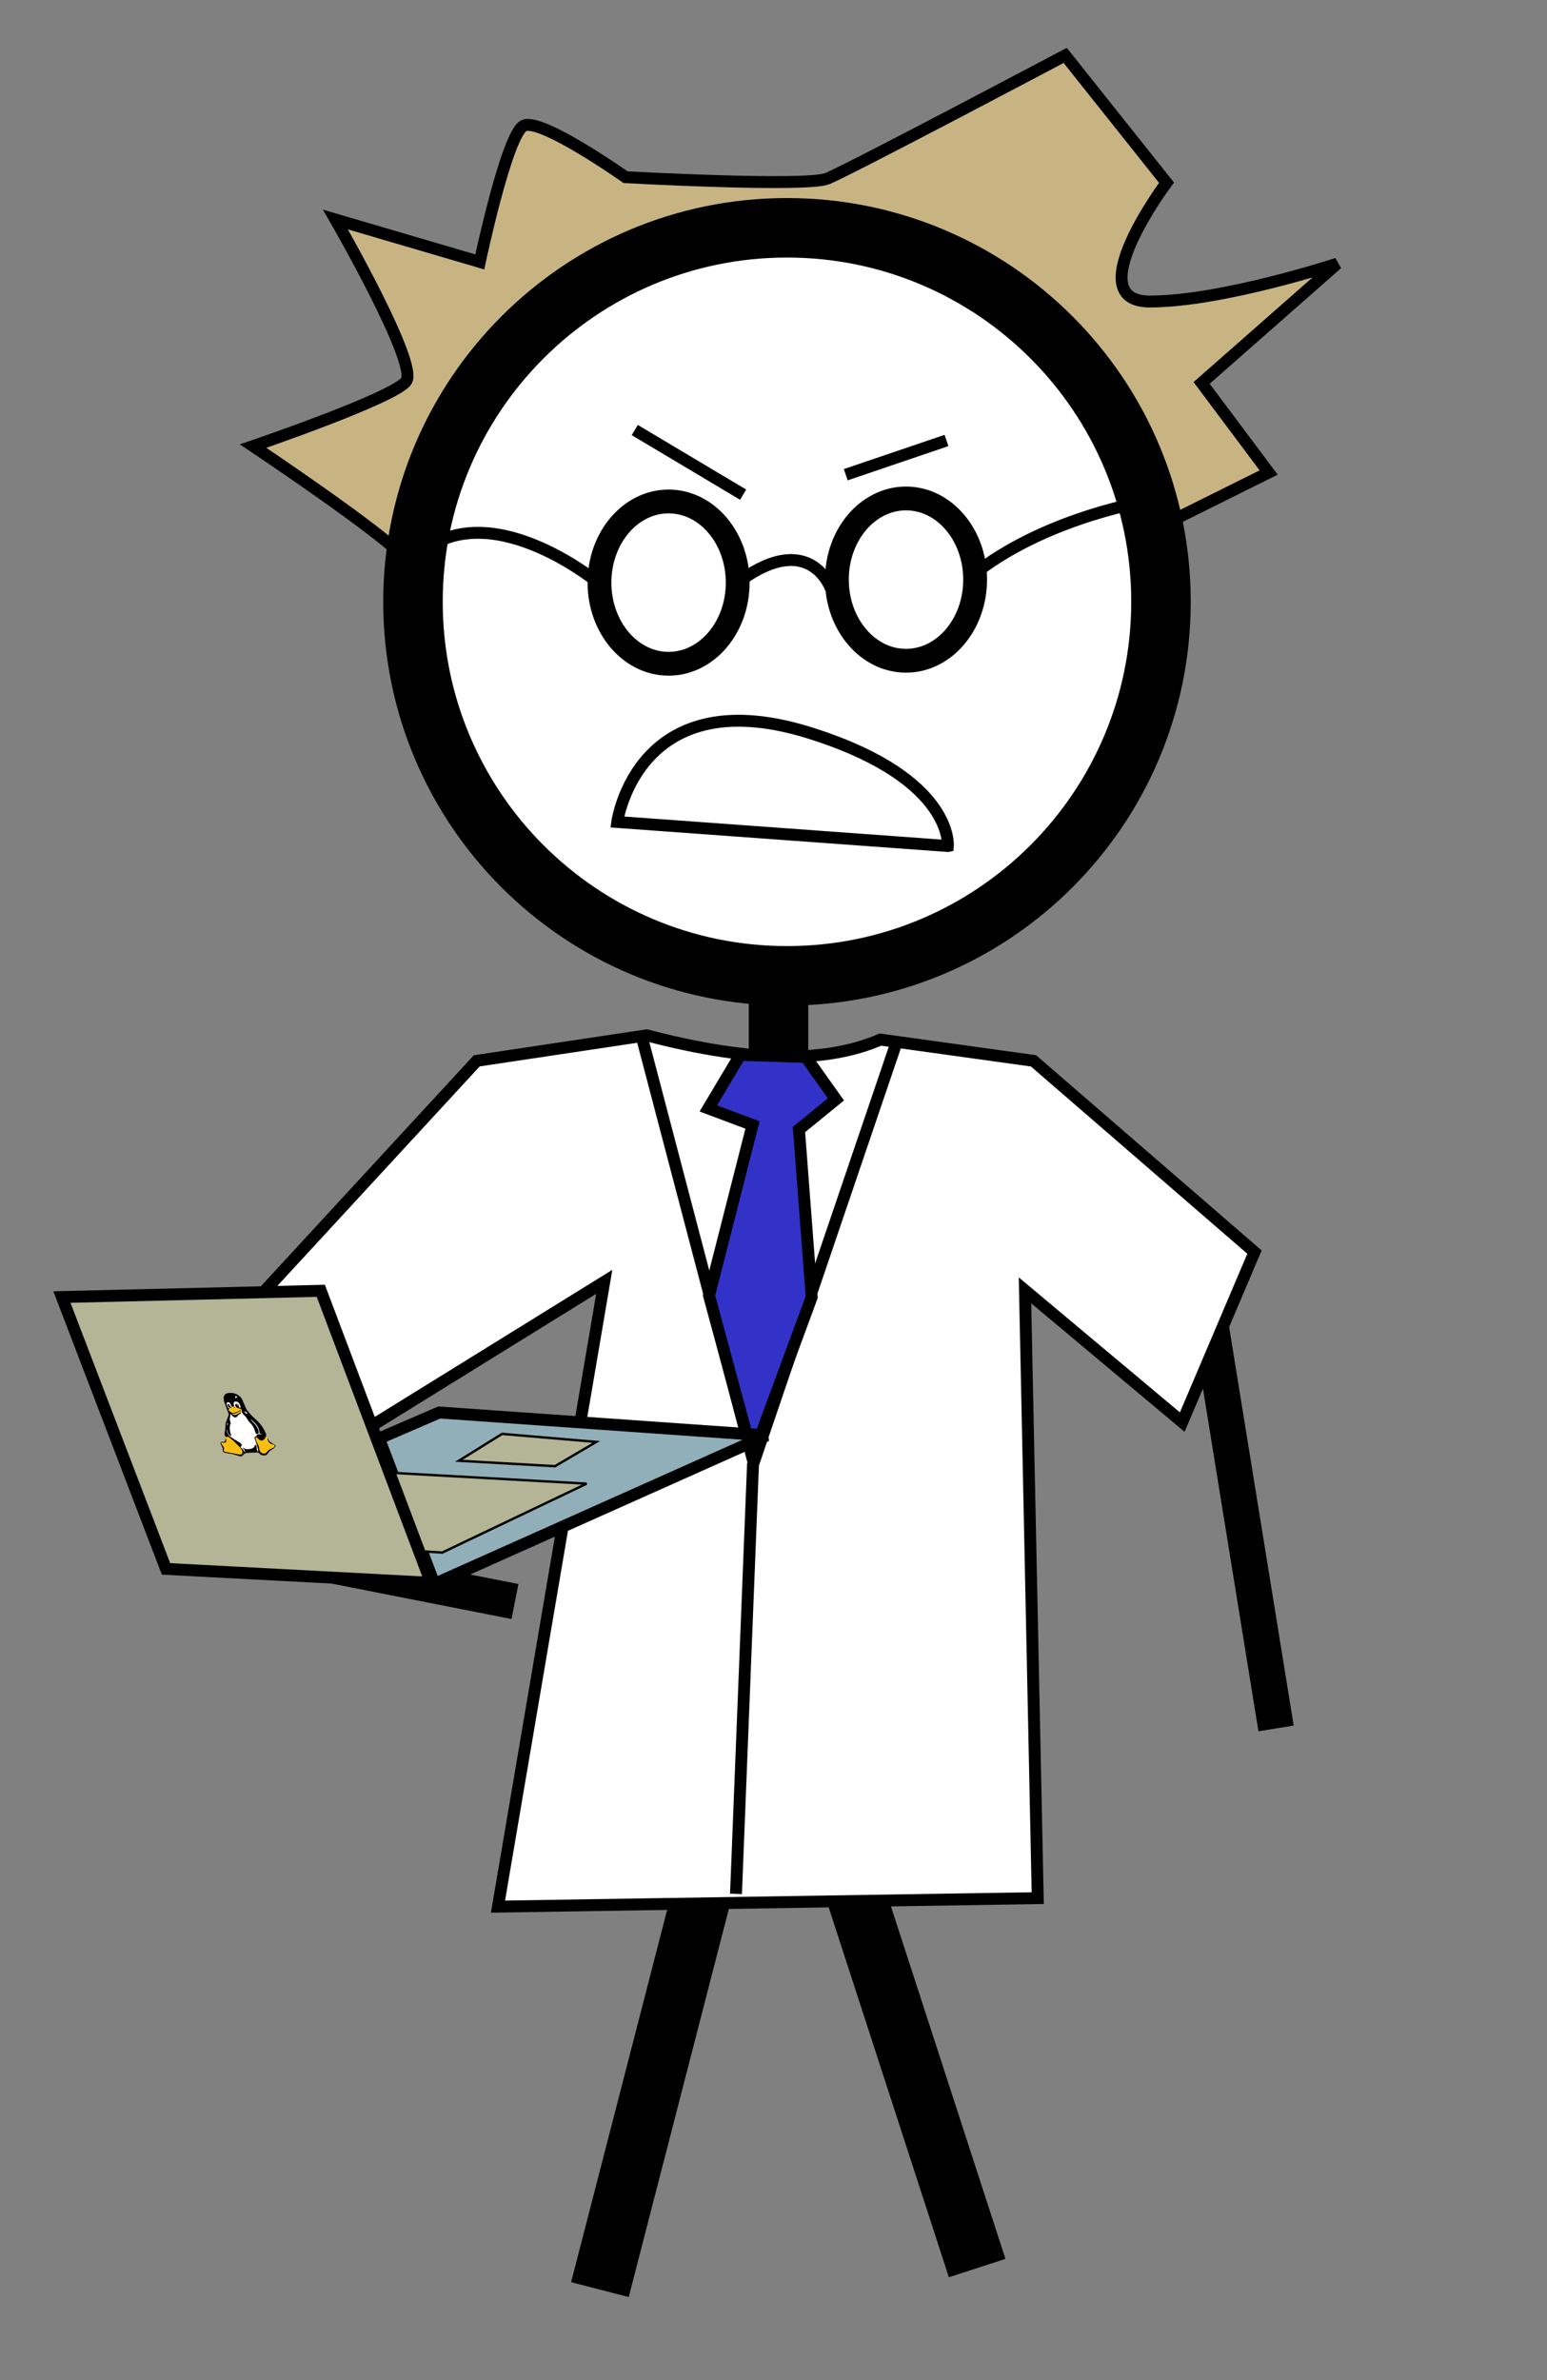 <?xml version="1.0" encoding="UTF-8" standalone="no"?>
<!-- Created with Inkscape (http://www.inkscape.org/) -->

<svg
   xmlns:dc="http://purl.org/dc/elements/1.1/"
   xmlns:cc="http://creativecommons.org/ns#"
   xmlns:rdf="http://www.w3.org/1999/02/22-rdf-syntax-ns#"
   xmlns:svg="http://www.w3.org/2000/svg"
   xmlns="http://www.w3.org/2000/svg"
   xmlns:xlink="http://www.w3.org/1999/xlink"
   xmlns:sodipodi="http://sodipodi.sourceforge.net/DTD/sodipodi-0.dtd"
   xmlns:inkscape="http://www.inkscape.org/namespaces/inkscape"
   width="130"
   height="200"
   id="svg4020"
   version="1.1"
   inkscape:version="0.48.4 r9939"
   sodipodi:docname="prof_no.svg">
  <rect width="100%" height="100%" fill="#808080" stroke="none"/>
  <defs
     id="defs4022">
    <radialGradient
       id="ag"
       gradientUnits="userSpaceOnUse"
       cy="-551.04"
       cx="274.822"
       gradientTransform="matrix(0.567,0,0,-0.283,81.263,201.645)"
       r="165.384">
      <stop
         stop-opacity=".502"
         offset="0"
         id="stop3879" />
      <stop
         stop-opacity="0"
         offset="1"
         id="stop3881" />
    </radialGradient>
    <radialGradient
       id="ak"
       gradientUnits="userSpaceOnUse"
       cy="-551.042"
       cx="268.794"
       gradientTransform="matrix(0.582,0,0,-0.283,-146.555,771.902)"
       r="165.383">
      <stop
         stop-opacity=".502"
         offset="0"
         id="stop3886" />
      <stop
         stop-opacity="0"
         offset="1"
         id="stop3888" />
    </radialGradient>
    <linearGradient
       id="al"
       x1="129.342"
       gradientUnits="userSpaceOnUse"
       x2="195.598"
       gradientTransform="matrix(1,0,0,-1,8.4,368.3)"
       y1="259.305"
       y2="259.305">
      <stop
         stop-color="#FAC700"
         offset="0"
         id="stop5357" />
      <stop
         stop-color="#F7C400"
         offset=".415"
         id="stop5359" />
      <stop
         stop-color="#F7C400"
         offset="1"
         id="stop5361" />
    </linearGradient>
    <linearGradient
       id="am"
       x1="129.293"
       gradientUnits="userSpaceOnUse"
       x2="195.554"
       gradientTransform="matrix(1,0,0,-1,8.4,368.3)"
       y1="259.311"
       y2="259.311">
      <stop
         stop-color="#F6C200"
         offset="0"
         id="stop5366" />
      <stop
         stop-color="#EFBC00"
         offset=".415"
         id="stop5368" />
      <stop
         stop-color="#EFBC00"
         offset="1"
         id="stop5370" />
    </linearGradient>
    <linearGradient
       id="an"
       x1="129.245"
       gradientUnits="userSpaceOnUse"
       x2="195.51"
       gradientTransform="matrix(1,0,0,-1,8.4,368.3)"
       y1="259.317"
       y2="259.317">
      <stop
         stop-color="#F1BD00"
         offset="0"
         id="stop5375" />
      <stop
         stop-color="#E8B500"
         offset=".415"
         id="stop5377" />
      <stop
         stop-color="#E8B500"
         offset="1"
         id="stop5379" />
    </linearGradient>
    <linearGradient
       id="ao"
       x1="129.196"
       gradientUnits="userSpaceOnUse"
       x2="195.465"
       gradientTransform="matrix(1,0,0,-1,8.4,368.3)"
       y1="259.322"
       y2="259.322">
      <stop
         stop-color="#EDB800"
         offset="0"
         id="stop5384" />
      <stop
         stop-color="#E0AD00"
         offset=".415"
         id="stop5386" />
      <stop
         stop-color="#E0AD00"
         offset="1"
         id="stop5388" />
    </linearGradient>
    <linearGradient
       id="ap"
       x1="129.148"
       gradientUnits="userSpaceOnUse"
       x2="195.422"
       gradientTransform="matrix(1,0,0,-1,8.4,368.3)"
       y1="259.327"
       y2="259.327">
      <stop
         stop-color="#E9B300"
         offset="0"
         id="stop5393" />
      <stop
         stop-color="#D8A500"
         offset=".415"
         id="stop5395" />
      <stop
         stop-color="#D8A500"
         offset="1"
         id="stop5397" />
    </linearGradient>
    <linearGradient
       id="aq"
       x1="129.099"
       gradientUnits="userSpaceOnUse"
       x2="195.379"
       gradientTransform="matrix(1,0,0,-1,8.4,368.3)"
       y1="259.332"
       y2="259.332">
      <stop
         stop-color="#E4AE00"
         offset="0"
         id="stop5402" />
      <stop
         stop-color="#D19E00"
         offset=".415"
         id="stop5404" />
      <stop
         stop-color="#D19E00"
         offset="1"
         id="stop5406" />
    </linearGradient>
    <linearGradient
       id="ar"
       x1="129.051"
       gradientUnits="userSpaceOnUse"
       x2="195.338"
       gradientTransform="matrix(1,0,0,-1,8.4,368.3)"
       y1="259.336"
       y2="259.336">
      <stop
         stop-color="#E0A900"
         offset="0"
         id="stop5411" />
      <stop
         stop-color="#C99600"
         offset=".415"
         id="stop5413" />
      <stop
         stop-color="#C99600"
         offset="1"
         id="stop5415" />
    </linearGradient>
    <linearGradient
       id="w"
       x1="129.003"
       gradientUnits="userSpaceOnUse"
       x2="195.296"
       gradientTransform="matrix(1,0,0,-1,8.4,368.3)"
       y1="259.34"
       y2="259.34">
      <stop
         stop-color="#DCA400"
         offset="0"
         id="stop5420" />
      <stop
         stop-color="#C18E00"
         offset=".415"
         id="stop5422" />
      <stop
         stop-color="#C18E00"
         offset="1"
         id="stop5424" />
    </linearGradient>
    <linearGradient
       id="x"
       x1="128.954"
       gradientUnits="userSpaceOnUse"
       x2="195.255"
       gradientTransform="matrix(1,0,0,-1,8.4,368.3)"
       y1="259.343"
       y2="259.343">
      <stop
         stop-color="#D79F00"
         offset="0"
         id="stop5429" />
      <stop
         stop-color="#BA8700"
         offset=".415"
         id="stop5431" />
      <stop
         stop-color="#BA8700"
         offset="1"
         id="stop5433" />
    </linearGradient>
    <linearGradient
       id="y"
       x1="128.906"
       gradientUnits="userSpaceOnUse"
       x2="195.216"
       gradientTransform="matrix(1,0,0,-1,8.4,368.3)"
       y1="259.348"
       y2="259.348">
      <stop
         stop-color="#D39B00"
         offset="0"
         id="stop5438" />
      <stop
         stop-color="#B27F00"
         offset=".415"
         id="stop5440" />
      <stop
         stop-color="#B27F00"
         offset="1"
         id="stop5442" />
    </linearGradient>
    <linearGradient
       id="z"
       x1="128.857"
       gradientUnits="userSpaceOnUse"
       x2="195.176"
       gradientTransform="matrix(1,0,0,-1,8.4,368.3)"
       y1="259.35"
       y2="259.35">
      <stop
         stop-color="#CF9600"
         offset="0"
         id="stop5447" />
      <stop
         stop-color="#a70"
         offset=".415"
         id="stop5449" />
      <stop
         stop-color="#a70"
         offset="1"
         id="stop5451" />
    </linearGradient>
    <linearGradient
       id="aa"
       x1="128.809"
       gradientUnits="userSpaceOnUse"
       x2="195.137"
       gradientTransform="matrix(1,0,0,-1,8.4,368.3)"
       y1="259.354"
       y2="259.354">
      <stop
         stop-color="#CA9100"
         offset="0"
         id="stop5456" />
      <stop
         stop-color="#A37000"
         offset=".415"
         id="stop5458" />
      <stop
         stop-color="#A37000"
         offset="1"
         id="stop5460" />
    </linearGradient>
    <linearGradient
       id="ab"
       x1="128.76"
       gradientUnits="userSpaceOnUse"
       x2="195.099"
       gradientTransform="matrix(1,0,0,-1,8.4,368.3)"
       y1="259.356"
       y2="259.356">
      <stop
         stop-color="#C68C00"
         offset="0"
         id="stop5465" />
      <stop
         stop-color="#9B6800"
         offset=".415"
         id="stop5467" />
      <stop
         stop-color="#9B6800"
         offset="1"
         id="stop5469" />
    </linearGradient>
    <linearGradient
       id="ac"
       x1="128.712"
       gradientUnits="userSpaceOnUse"
       x2="195.062"
       gradientTransform="matrix(1,0,0,-1,8.4,368.3)"
       y1="259.358"
       y2="259.358">
      <stop
         stop-color="#C28700"
         offset="0"
         id="stop5474" />
      <stop
         stop-color="#936000"
         offset=".415"
         id="stop5476" />
      <stop
         stop-color="#936000"
         offset="1"
         id="stop5478" />
    </linearGradient>
    <linearGradient
       id="ad"
       x1="128.663"
       gradientUnits="userSpaceOnUse"
       x2="195.025"
       gradientTransform="matrix(1,0,0,-1,8.4,368.3)"
       y1="259.36"
       y2="259.36">
      <stop
         stop-color="#BD8200"
         offset="0"
         id="stop5483" />
      <stop
         stop-color="#8C5900"
         offset=".415"
         id="stop5485" />
      <stop
         stop-color="#8C5900"
         offset="1"
         id="stop5487" />
    </linearGradient>
    <linearGradient
       id="ae"
       x1="128.615"
       gradientUnits="userSpaceOnUse"
       x2="194.989"
       gradientTransform="matrix(1,0,0,-1,8.4,368.3)"
       y1="259.362"
       y2="259.362">
      <stop
         stop-color="#B97D00"
         offset="0"
         id="stop5492" />
      <stop
         stop-color="#845100"
         offset=".415"
         id="stop5494" />
      <stop
         stop-color="#845100"
         offset="1"
         id="stop5496" />
    </linearGradient>
    <linearGradient
       id="af"
       x1="128.567"
       gradientUnits="userSpaceOnUse"
       x2="194.954"
       gradientTransform="matrix(1,0,0,-1,8.4,368.3)"
       y1="259.364"
       y2="259.364">
      <stop
         stop-color="#B57800"
         offset="0"
         id="stop5501" />
      <stop
         stop-color="#7C4900"
         offset=".415"
         id="stop5503" />
      <stop
         stop-color="#7C4900"
         offset="1"
         id="stop5505" />
    </linearGradient>
    <linearGradient
       id="ah"
       x1="128.518"
       gradientUnits="userSpaceOnUse"
       x2="194.918"
       gradientTransform="matrix(1,0,0,-1,8.4,368.3)"
       y1="259.366"
       y2="259.366">
      <stop
         stop-color="#B07300"
         offset="0"
         id="stop5510" />
      <stop
         stop-color="#754200"
         offset=".415"
         id="stop5512" />
      <stop
         stop-color="#754200"
         offset="1"
         id="stop5514" />
    </linearGradient>
    <linearGradient
       id="ai"
       x1="128.47"
       gradientUnits="userSpaceOnUse"
       x2="194.886"
       gradientTransform="matrix(1,0,0,-1,8.4,368.3)"
       y1="259.367"
       y2="259.367">
      <stop
         stop-color="#AC6E00"
         offset="0"
         id="stop5519" />
      <stop
         stop-color="#6D3A00"
         offset=".415"
         id="stop5521" />
      <stop
         stop-color="#6D3A00"
         offset="1"
         id="stop5523" />
    </linearGradient>
    <linearGradient
       id="aj"
       x1="128.421"
       gradientUnits="userSpaceOnUse"
       x2="194.85"
       gradientTransform="matrix(1,0,0,-1,8.4,368.3)"
       y1="259.369"
       y2="259.369">
      <stop
         stop-color="#A86A00"
         offset="0"
         id="stop5528" />
      <stop
         stop-color="#663200"
         offset=".415"
         id="stop5530" />
      <stop
         stop-color="#663200"
         offset="1"
         id="stop5532" />
    </linearGradient>
    <radialGradient
       inkscape:collect="always"
       xlink:href="#ag"
       id="radialGradient10078"
       gradientUnits="userSpaceOnUse"
       gradientTransform="matrix(0.567,0,0,-0.283,-3.687,772.407)"
       cx="274.822"
       cy="-551.04"
       r="165.384" />
    <radialGradient
       inkscape:collect="always"
       xlink:href="#ak"
       id="radialGradient10080"
       gradientUnits="userSpaceOnUse"
       gradientTransform="matrix(0.582,0,0,-0.283,-146.555,771.902)"
       cx="268.794"
       cy="-551.042"
       r="165.383" />
    <linearGradient
       inkscape:collect="always"
       xlink:href="#al"
       id="linearGradient10082"
       gradientUnits="userSpaceOnUse"
       gradientTransform="matrix(1,0,0,-1,8.4,368.3)"
       x1="129.342"
       y1="259.305"
       x2="195.598"
       y2="259.305" />
    <linearGradient
       inkscape:collect="always"
       xlink:href="#am"
       id="linearGradient10084"
       gradientUnits="userSpaceOnUse"
       gradientTransform="matrix(1,0,0,-1,8.4,368.3)"
       x1="129.293"
       y1="259.311"
       x2="195.554"
       y2="259.311" />
    <linearGradient
       inkscape:collect="always"
       xlink:href="#an"
       id="linearGradient10086"
       gradientUnits="userSpaceOnUse"
       gradientTransform="matrix(1,0,0,-1,8.4,368.3)"
       x1="129.245"
       y1="259.317"
       x2="195.51"
       y2="259.317" />
    <linearGradient
       inkscape:collect="always"
       xlink:href="#ao"
       id="linearGradient10088"
       gradientUnits="userSpaceOnUse"
       gradientTransform="matrix(1,0,0,-1,8.4,368.3)"
       x1="129.196"
       y1="259.322"
       x2="195.465"
       y2="259.322" />
    <linearGradient
       inkscape:collect="always"
       xlink:href="#ap"
       id="linearGradient10090"
       gradientUnits="userSpaceOnUse"
       gradientTransform="matrix(1,0,0,-1,8.4,368.3)"
       x1="129.148"
       y1="259.327"
       x2="195.422"
       y2="259.327" />
    <linearGradient
       inkscape:collect="always"
       xlink:href="#aq"
       id="linearGradient10092"
       gradientUnits="userSpaceOnUse"
       gradientTransform="matrix(1,0,0,-1,8.4,368.3)"
       x1="129.099"
       y1="259.332"
       x2="195.379"
       y2="259.332" />
    <linearGradient
       inkscape:collect="always"
       xlink:href="#ar"
       id="linearGradient10094"
       gradientUnits="userSpaceOnUse"
       gradientTransform="matrix(1,0,0,-1,8.4,368.3)"
       x1="129.051"
       y1="259.336"
       x2="195.338"
       y2="259.336" />
    <linearGradient
       inkscape:collect="always"
       xlink:href="#w"
       id="linearGradient10096"
       gradientUnits="userSpaceOnUse"
       gradientTransform="matrix(1,0,0,-1,8.4,368.3)"
       x1="129.003"
       y1="259.34"
       x2="195.296"
       y2="259.34" />
    <linearGradient
       inkscape:collect="always"
       xlink:href="#x"
       id="linearGradient10098"
       gradientUnits="userSpaceOnUse"
       gradientTransform="matrix(1,0,0,-1,8.4,368.3)"
       x1="128.954"
       y1="259.343"
       x2="195.255"
       y2="259.343" />
    <linearGradient
       inkscape:collect="always"
       xlink:href="#y"
       id="linearGradient10100"
       gradientUnits="userSpaceOnUse"
       gradientTransform="matrix(1,0,0,-1,8.4,368.3)"
       x1="128.906"
       y1="259.348"
       x2="195.216"
       y2="259.348" />
    <linearGradient
       inkscape:collect="always"
       xlink:href="#z"
       id="linearGradient10102"
       gradientUnits="userSpaceOnUse"
       gradientTransform="matrix(1,0,0,-1,8.4,368.3)"
       x1="128.857"
       y1="259.35"
       x2="195.176"
       y2="259.35" />
    <linearGradient
       inkscape:collect="always"
       xlink:href="#aa"
       id="linearGradient10104"
       gradientUnits="userSpaceOnUse"
       gradientTransform="matrix(1,0,0,-1,8.4,368.3)"
       x1="128.809"
       y1="259.354"
       x2="195.137"
       y2="259.354" />
    <linearGradient
       inkscape:collect="always"
       xlink:href="#ab"
       id="linearGradient10106"
       gradientUnits="userSpaceOnUse"
       gradientTransform="matrix(1,0,0,-1,8.4,368.3)"
       x1="128.76"
       y1="259.356"
       x2="195.099"
       y2="259.356" />
    <linearGradient
       inkscape:collect="always"
       xlink:href="#ac"
       id="linearGradient10108"
       gradientUnits="userSpaceOnUse"
       gradientTransform="matrix(1,0,0,-1,8.4,368.3)"
       x1="128.712"
       y1="259.358"
       x2="195.062"
       y2="259.358" />
    <linearGradient
       inkscape:collect="always"
       xlink:href="#ad"
       id="linearGradient10110"
       gradientUnits="userSpaceOnUse"
       gradientTransform="matrix(1,0,0,-1,8.4,368.3)"
       x1="128.663"
       y1="259.36"
       x2="195.025"
       y2="259.36" />
    <linearGradient
       inkscape:collect="always"
       xlink:href="#ae"
       id="linearGradient10112"
       gradientUnits="userSpaceOnUse"
       gradientTransform="matrix(1,0,0,-1,8.4,368.3)"
       x1="128.615"
       y1="259.362"
       x2="194.989"
       y2="259.362" />
    <linearGradient
       inkscape:collect="always"
       xlink:href="#af"
       id="linearGradient10114"
       gradientUnits="userSpaceOnUse"
       gradientTransform="matrix(1,0,0,-1,8.4,368.3)"
       x1="128.567"
       y1="259.364"
       x2="194.954"
       y2="259.364" />
    <linearGradient
       inkscape:collect="always"
       xlink:href="#ah"
       id="linearGradient10116"
       gradientUnits="userSpaceOnUse"
       gradientTransform="matrix(1,0,0,-1,8.4,368.3)"
       x1="128.518"
       y1="259.366"
       x2="194.918"
       y2="259.366" />
    <linearGradient
       inkscape:collect="always"
       xlink:href="#ai"
       id="linearGradient10118"
       gradientUnits="userSpaceOnUse"
       gradientTransform="matrix(1,0,0,-1,8.4,368.3)"
       x1="128.47"
       y1="259.367"
       x2="194.886"
       y2="259.367" />
    <linearGradient
       inkscape:collect="always"
       xlink:href="#aj"
       id="linearGradient10120"
       gradientUnits="userSpaceOnUse"
       gradientTransform="matrix(1,0,0,-1,8.4,368.3)"
       x1="128.421"
       y1="259.369"
       x2="194.85"
       y2="259.369" />
  </defs>
  <sodipodi:namedview
     id="base"
     pagecolor="#ffffff"
     bordercolor="#666666"
     borderopacity="1.0"
     inkscape:pageopacity="0.0"
     inkscape:pageshadow="2"
     inkscape:zoom="6.2613126"
     inkscape:cx="54.061423"
     inkscape:cy="80.961369"
     inkscape:document-units="px"
     inkscape:current-layer="layer1"
     showgrid="false"
     inkscape:window-width="1360"
     inkscape:window-height="719"
     inkscape:window-x="0"
     inkscape:window-y="25"
     inkscape:window-maximized="1" />
  <g
     inkscape:label="Layer 1"
     inkscape:groupmode="layer"
     id="layer1"
     transform="translate(0,-852.362)">
    <path
       style="fill:#c8b482;fill-opacity:1;stroke:#000000;stroke-width:1px;stroke-linecap:butt;stroke-linejoin:miter;stroke-opacity:1"
       d="m 34.174,899.413 c -1.786,-2.143 -12.904,-9.565 -12.904,-9.565 0,0 11.789,-4.017 12.861,-5.446 1.071,-1.429 -5.942,-13.593 -5.942,-13.593 l 12.129,3.561 c 0,0 2.265,-10.729 3.693,-11.443 1.429,-0.714 8.557,4.325 8.557,4.325 0,0 15.16,0.836 16.945,0.122 1.786,-0.714 20,-10.357 20,-10.357 l 8.514,10.696 c 0,0 -7.468,9.986 -1.396,9.986 6.071,0 15.739,-3.182 15.739,-3.182 l -11.393,10.022 5.632,7.529 -9.953,4.95 -5,-13.571 -15.357,-10.357 -16.429,-2.143 -13.929,7.5 -6.071,6.429 z"
       id="path3895"
       inkscape:connector-curvature="0"
       sodipodi:nodetypes="ccsccscsccscccccccccc" />
    <path
       transform="translate(-18.152,43.428)"
       sodipodi:type="arc"
       style="fill:#ffffff;fill-opacity:1;stroke:#000000;stroke-width:5;stroke-linecap:round;stroke-miterlimit:4;stroke-opacity:1;stroke-dasharray:none;stroke-dashoffset:0"
       id="path2987-9-9"
       sodipodi:cx="84.285713"
       sodipodi:cy="859.50507"
       sodipodi:rx="31.428572"
       sodipodi:ry="31.428572"
       d="m 115.714,859.505 c 0,17.358 -14.071,31.429 -31.429,31.429 -17.358,0 -31.429,-14.071 -31.429,-31.429 0,-17.358 14.071,-31.429 31.429,-31.429 17.358,0 31.429,14.071 31.429,31.429 z" />
    <path
       style="fill:none;stroke:#000000;stroke-width:5;stroke-linecap:butt;stroke-linejoin:miter;stroke-miterlimit:4;stroke-opacity:1;stroke-dasharray:none"
       d="m 65.42,933.647 0,56.429"
       id="path3759-3-2"
       inkscape:connector-curvature="0" />
    <path
       style="fill:none;stroke:#000000;stroke-width:5;stroke-linecap:butt;stroke-linejoin:miter;stroke-miterlimit:4;stroke-opacity:1;stroke-dasharray:none"
       d="m 50.413,1044.759 14.292,-55.397 17.409,53.586"
       id="path3761-2-0"
       inkscape:connector-curvature="0"
       sodipodi:nodetypes="ccc" />
    <path
       style="fill:none;stroke:#000000;stroke-width:3;stroke-linecap:butt;stroke-linejoin:miter;stroke-miterlimit:4;stroke-opacity:1;stroke-dasharray:none"
       d="m 101.597,962.802 5.635,34.8"
       id="path3899"
       inkscape:connector-curvature="0"
       sodipodi:nodetypes="cc" />
    <path
       style="fill:#ffffff;fill-opacity:1;stroke:#000000;stroke-width:1px;stroke-linecap:butt;stroke-linejoin:miter;stroke-opacity:1"
       d="m 41.848,1012.576 45.357,-0.714 -1.071,-51.071 13.214,11.071 6.071,-14.286 -18.571,-16.071 -12.857,-1.786 c -4.409,1.901 -10.584,2.019 -19.643,-0.357 l -14.286,2.143 -21.071,22.857 9.286,9.643 22.5,-13.929 z"
       id="path3838"
       inkscape:connector-curvature="0"
       sodipodi:nodetypes="ccccccccccccc" />
    <path
       style="fill:none;stroke:#000000;stroke-width:1px;stroke-linecap:butt;stroke-linejoin:miter;stroke-opacity:1"
       d="m 61.848,1011.504 1.429,-36.071 12.143,-35.714"
       id="path3840"
       inkscape:connector-curvature="0" />
    <path
       style="fill:none;stroke:#000000;stroke-width:1px;stroke-linecap:butt;stroke-linejoin:miter;stroke-opacity:1"
       d="m 53.991,939.719 9.286,35.357"
       id="path3842"
       inkscape:connector-curvature="0" />
    <path
       style="fill:#3232c8;fill-opacity:1;stroke:#000000;stroke-width:1px;stroke-linecap:butt;stroke-linejoin:miter;stroke-opacity:1"
       d="m 62.205,941.003 5.505,0.17 2.536,3.568 -3.106,2.536 1.071,14.079 -4.957,13.435 -3.672,-13.561 3.654,-14.335 -3.712,-1.392 z"
       id="path3844"
       inkscape:connector-curvature="0"
       sodipodi:nodetypes="cccccccccc" />
    <path
       sodipodi:type="arc"
       style="fill:none;stroke:#000000;stroke-width:2;stroke-linecap:round;stroke-miterlimit:4;stroke-opacity:1;stroke-dasharray:none;stroke-dashoffset:0"
       id="path3846"
       sodipodi:cx="517.95569"
       sodipodi:cy="806.13751"
       sodipodi:rx="5.8083773"
       sodipodi:ry="6.8185296"
       d="m 523.764,806.138 c 0,3.766 -2.6,6.819 -5.808,6.819 -3.208,0 -5.808,-3.053 -5.808,-6.819 0,-3.766 2.6,-6.819 5.808,-6.819 3.208,0 5.808,3.053 5.808,6.819 z"
       transform="translate(-461.772,95.181)" />
    <path
       transform="translate(-441.821,94.928)"
       sodipodi:type="arc"
       style="fill:none;stroke:#000000;stroke-width:2;stroke-linecap:round;stroke-miterlimit:4;stroke-opacity:1;stroke-dasharray:none;stroke-dashoffset:0"
       id="path3846-5"
       sodipodi:cx="517.95569"
       sodipodi:cy="806.13751"
       sodipodi:rx="5.8083773"
       sodipodi:ry="6.8185296"
       d="m 523.764,806.138 c 0,3.766 -2.6,6.819 -5.808,6.819 -3.208,0 -5.808,-3.053 -5.808,-6.819 0,-3.766 2.6,-6.819 5.808,-6.819 3.208,0 5.808,3.053 5.808,6.819 z" />
    <path
       style="fill:none;stroke:#000000;stroke-width:1px;stroke-linecap:butt;stroke-linejoin:miter;stroke-opacity:1"
       d="m 69.821,901.823 c 0,0 -1.768,-5.051 -7.829,-0.505"
       id="path3868"
       inkscape:connector-curvature="0"
       sodipodi:nodetypes="cc" />
    <path
       style="fill:none;stroke:#000000;stroke-width:1px;stroke-linecap:butt;stroke-linejoin:miter;stroke-opacity:1"
       d="m 96.59,894.438 c 0,0 -8.207,1.263 -14.268,5.808"
       id="path3868-8"
       inkscape:connector-curvature="0"
       sodipodi:nodetypes="cc" />
    <path
       style="fill:none;stroke:#000000;stroke-width:1px;stroke-linecap:butt;stroke-linejoin:miter;stroke-opacity:1"
       d="m 50.502,901.509 c 0,0 -8.839,-7.45 -14.9,-2.904"
       id="path3868-3"
       inkscape:connector-curvature="0"
       sodipodi:nodetypes="cc" />
    <path
       style="fill:none;stroke:#000000;stroke-width:3;stroke-linecap:butt;stroke-linejoin:miter;stroke-miterlimit:4;stroke-opacity:1;stroke-dasharray:none"
       d="m 23.486,983.039 19.789,3.899"
       id="path3899-2"
       inkscape:connector-curvature="0"
       sodipodi:nodetypes="cc" />
    <path
       style="fill:none;stroke:#000000;stroke-width:1px;stroke-linecap:butt;stroke-linejoin:miter;stroke-opacity:1"
       d="m 79.651,923.453 -27.779,-2.02 c 0,0 1.696,-12.294 16.668,-7.324 11.617,3.788 11.112,9.344 11.112,9.344 z"
       id="path3037"
       inkscape:connector-curvature="0"
       sodipodi:nodetypes="cccc" />
    <path
       style="fill:none;stroke:#000000;stroke-width:1px;stroke-linecap:butt;stroke-linejoin:miter;stroke-opacity:1"
       d="m 53.343,36.137 9.104,5.43"
       id="path3947"
       inkscape:connector-curvature="0"
       transform="translate(0,852.362)"
       sodipodi:nodetypes="cc" />
    <path
       style="fill:none;stroke:#000000;stroke-width:1px;stroke-linecap:butt;stroke-linejoin:miter;stroke-opacity:1"
       d="m 71.071,892.252 8.465,-2.875"
       id="path3947-0"
       inkscape:connector-curvature="0"
       sodipodi:nodetypes="cc" />
    <g
       transform="translate(-0.226,0.089)"
       id="g8575">
      <path
         sodipodi:nodetypes="ccccc"
         inkscape:connector-curvature="0"
         id="path3807"
         d="M 36.729,985.375 64.657,972.896 37.135,970.965 32.079,973.148 z"
         style="fill:#91afb9;fill-opacity:1;stroke:#000000;stroke-width:1px;stroke-linecap:butt;stroke-linejoin:miter;stroke-opacity:1" />
      <path
         sodipodi:nodetypes="ccccc"
         inkscape:connector-curvature="0"
         id="path3897-5-6"
         d="m 30.985,975.913 18.536,1.032 -12.128,5.79 -16.201,-0.993 z"
         style="fill:#b4b496;fill-opacity:1;stroke:#000000;stroke-width:0.2;stroke-linecap:butt;stroke-linejoin:miter;stroke-miterlimit:4;stroke-opacity:1;stroke-dasharray:none" />
      <path
         sodipodi:nodetypes="ccccc"
         inkscape:connector-curvature="0"
         id="path3897"
         d="m 5.43,961.266 21.754,-0.526 9.264,24.54 -22.272,-1.172 z"
         style="fill:#b4b496;fill-opacity:1;stroke:#000000;stroke-width:1px;stroke-linecap:butt;stroke-linejoin:miter;stroke-opacity:1" />
      <path
         sodipodi:nodetypes="ccccc"
         inkscape:connector-curvature="0"
         id="path3897-5"
         d="m 42.42,972.763 7.911,0.675 -3.468,2.04 -8.076,-0.457 z"
         style="fill:#b4b496;fill-opacity:1;stroke:#000000;stroke-width:0.2;stroke-linecap:butt;stroke-linejoin:miter;stroke-miterlimit:4;stroke-opacity:1;stroke-dasharray:none" />
      <g
         transform="matrix(0.009,-3.2738095e-4,0.003,0.009,19.931,963.221)"
         id="g8557">
        <path
           style="fill:#ffffff"
           inkscape:connector-curvature="0"
           d="m -264.566,667.752 c -16.1,0 -18.8,0.2 -29.5,3 -13.2,3.5 -20.9,7.9 -29.9,17 -4.6,4.5 -6.9,7.4 -9.1,11.1 -5.5,9.5 -9.1,20.3 -11.3,34.9 -1.2,7.1 -1.3,9.7 -1.2,27.3 0,18.5 2.2,74.9 3.5,91.8 0.9,11.2 0.5,12.4 -8.9,25.5 -3.3,4.6 -7.9,11.3 -10.2,14.9 -6.3,9.7 -15.2,22.2 -22.5,31.8 -13.5,17.4 -16.9,23.8 -25.4,46.9 -8.2,22.6 -13.2,33.8 -25.3,57.3 -6.2,11.8 -7.8,16.8 -8.1,25.2 -0.4,7.2 0.6,17.2 1.7,19 0.9,1.2 2,1.5 4.2,0.9 -0.3,0.3 -0.5,0.5 -0.7,0.6 -3.5,2.3 -7.5,7.2 -10,13.4 -0.1,0.1 -0.1,0.3 -0.2,0.4 -0.9,1.4 -1.9,3.8 -3.1,7.5 -3.6,10.2 -6.6,14.7 -12,17.6 -4.6,2.5 -8.7,3.1 -20.7,3.1 -12.4,0 -15.1,0.6 -18.8,3.8 -6.6,5.6 -7.6,16.7 -3.1,32.1 4.1,13.9 3.9,20.3 -1.4,35.9 -2.9,8.6 -3.3,10.4 -3.3,14.1 0,2.8 0.3,4.9 0.9,6.2 1.3,2.7 5.4,6 9.4,7.7 4.5,1.7 27.1,7.3 43.3,10.5 25.1,5.1 34.1,7.8 57.4,17.1 20.7,8.2 29.5,11.2 36.5,12.3 3.3,0.5 10.1,-0.1 13.2,-1.3 3.7,-1.3 7.2,-3.7 14.9,-10.2 13.6,-11.4 21,-15 36.2,-17.4 5.7,-0.9 10.9,-1 54.4,-1 26.4,0 49.7,0.2 51.8,0.5 4.9,0.6 6.8,2.2 10.9,9.4 6.3,11.3 14,16.3 28,18.4 6.6,1 17.9,1.1 23.1,0.3 11.4,-1.9 17.1,-5.3 30,-18.2 15,-15.1 29,-24.6 48.7,-33.2 10,-4.4 14.5,-6.9 26.3,-14.9 14.5,-9.8 17.3,-12.9 17.3,-19.3 0,-6.7 -3.6,-10.9 -16.9,-19.7 -12.7,-8.4 -18.4,-13.5 -23.7,-21.3 -3.7,-5.5 -5,-9.7 -5.5,-17.9 -0.2,-3.8 -0.6,-6.4 -1.1,-8 -0.5,-5.7 -2.8,-12.2 -6.9,-14.3 -5.7,-3 -7.7,-2.1 -9.6,-0.9 6.4,-7.2 8.5,-10.6 10.6,-16.8 3.7,-11 2.9,-23.3 -3.5,-55.3 -7.4,-37.2 -20,-63.8 -46,-97.2 -16.5,-21.3 -23.2,-31.9 -39.3,-62.1 -8,-15.1 -10.3,-20.3 -12.2,-28.4 -2.8,-11.7 -4.1,-22.2 -6.2,-52.1 -2,-27.9 -3.4,-39.4 -6,-49.1 -6.9,-26.4 -27.6,-46.4 -56.5,-54.7 -12.3,-3.5 -17.6,-4.2 -34.2,-4.2 z"
           id="path6" />
        <g
           style="fill:#f8bf11"
           transform="translate(-759.566,373.352)"
           id="g8">
          <path
             inkscape:connector-curvature="0"
             d="m 552,300.4 c 0,25.1 -29.9,30.4 -44.4,39.4 -13.5,12.5 -91.2,47.8 -111.8,47.8 -33.1,-7 -73.4,-56.4 -78.6,-89.2 0,-19.1 24.3,-34.4 37.9,-46.9 13.5,-12.5 29.1,-24.3 55.7,-19.3 20.6,0 52.8,9.8 66.3,22.3 27,9 74.9,14.8 74.9,45.9 z"
             transform="matrix(0.556,0,0,0.556,249.668,292.482)"
             id="path10" />
          <path
             inkscape:connector-curvature="0"
             d="m 7.597,971.1 c 30.75,14 102.4,31.9 127.6,34.9 16.9,7 128.5,33 154.2,33 38.1,-27 44.4,-67.9 33.7,-109.3 -47.5,-76.7 -84.2,-177.2 -173,-211.8 -8.9,4.4 -16.2,16.3 -19.4,18.3 -6.4,4.1 -13.5,13 -18,24.1 -4.7,11.6 -9,25.8 -14.24,46.5 -10.26,20.6 -52.15,2 -80.84,17 -10.46,31.7 7.39,109.9 -10.02,147.3 z"
             transform="matrix(0.556,0,0,0.556,249.668,292.482)"
             id="path12" />
          <path
             inkscape:connector-curvature="0"
             d="m 834.2,853.6 c 19.2,15.7 49.3,27.4 62.9,53.5 -25.9,30.9 -48.2,41.8 -81,57.4 -45,21.4 -73.2,41.5 -93.8,55.5 -20.6,18 -68.4,29 -90.1,26 -13.7,-9 -29.1,-118.3 -24.1,-154 0,-19 -23.3,-95.1 14,-141.5 36.1,-6.9 67.1,26.1 90,48.6 18.9,-12.7 48.8,-32.2 71.4,-37.1 7.4,-1.7 7.7,-9.4 23.2,-1.3 7.4,3.9 11.7,16.1 12.5,26.5 1.3,16.8 3,52.4 15,66.4 z"
             transform="matrix(0.556,0,0,0.556,249.668,292.482)"
             id="path14" />
        </g>
        <g
           transform="translate(-759.566,373.352)"
           id="g16">
          <g
             transform="matrix(0.556,0,0,0.556,249.668,292.482)"
             id="g18">
            <path
               style="fill:#000000"
               inkscape:connector-curvature="0"
               d="m 265.5,1063 c -12.6,-2 -28.5,-7 -65.7,-22 -42,-17 -58.1,-21 -103.3,-31 C 67.4,1005 26.59,994.5 18.62,991.3 11.41,988.4 3.92,982.4 1.63,977.5 0.562,975.3 0,971.4 0,966.4 c 0,-6.8 0.725,-9.8 5.962,-25.3 9.516,-28.2 9.976,-39.7 2.577,-64.7 -8.194,-27.7 -6.277,-47.7 5.529,-57.8 6.67,-5.7 11.53,-6.7 33.8,-6.7 21.64,0 28.95,-1.1 37.33,-5.7 9.65,-5.3 15.08,-13.3 21.48,-31.7 4.1,-11.9 6.8,-16.6 9.4,-16.6 2.1,0 3.9,5.2 3.9,11.5 0,5.6 -6.3,29.2 -9.4,35.3 -3.3,6.6 -7.8,11.7 -12.99,14.7 -9.68,5.7 -28.33,7.2 -48.79,4.1 -13.07,-2.1 -20.57,-1.6 -25.57,1.4 -7.4,4.5 -8.61,14.6 -3.24,27.1 10.4,24.1 12.39,29.3 14.59,37.4 2.61,9.7 3.03,18.2 1.39,28.3 -1.63,10 -4.5,16.3 -12.99,28.2 -4.38,6.2 -8.39,12.8 -8.92,14.8 -1.5,5.4 0.71,9.5 6.67,12.6 5.06,2.5 77.22,21.2 128.2,32.7 15.7,4 44.3,11 63.5,16 19.3,5 39.3,9 44.5,10 16.1,2 31,0 41.3,-6 14.3,-9 24.3,-29.7 25.5,-53.8 0.8,-15.9 -2.7,-30.2 -12,-48.7 -7.1,-14.2 -10.6,-19.7 -44.3,-70.6 -59.5,-89.6 -85.3,-119.5 -107.3,-124.1 -7.1,-1.4 -11.8,-0.6 -21.3,3.7 -9.1,4.1 -12.2,4.3 -14.4,1 -2.1,-3.2 -3.8,-21.1 -3.2,-34.1 0.7,-15.1 3.6,-24.1 14.6,-45.5 21.8,-42.2 30.7,-62.4 45.6,-103 15.3,-41.6 21.5,-53.1 45.6,-84.5 13.2,-17.1 29.2,-39.7 40.5,-57.1 4.3,-6.5 12.6,-18.6 18.5,-26.9 16.8,-23.6 17.6,-25.8 16,-45.9 -2.4,-30.3 -6.4,-131.9 -6.4,-165.1 -0.1,-31.6 0.1,-36.4 2.1,-49.2 4.1,-26.16 10.5,-45.79 20.5,-62.79 3.8,-6.64 8.1,-11.89 16.2,-20.07 16.2,-16.34 30.2,-24.18 53.9,-30.38 19.3,-5.052 24.2,-5.554 53.1,-5.528 29.8,0.026 39.3,1.205 61.5,7.583 52,14.94 89.3,50.96 101.8,98.39 4.6,17.5 7.1,38.3 10.7,88.5 3.8,53.7 6.1,72.6 11.2,93.8 3.4,14.4 7.5,23.9 21.9,51 29,54.4 41,73.4 70.7,111.6 46.8,60.2 69.4,108 82.8,175 11.5,57.6 12.9,79.7 6.3,99.6 -4,12 -7.9,18 -21.6,33.1 -28.8,31.9 -60.9,51.9 -82.9,51.9 -20,0 -38.3,-13.6 -51.4,-38.3 -6.1,-13.6 -5.3,-24.5 -22.8,-20.6 -8.5,2.3 -15.5,12.6 -17.6,25.9 -1.6,9.5 -1.3,45.9 0.4,55 0.7,4.1 3.1,16.3 5.1,27 3.6,18.5 3.8,20.5 3.8,39.5 0,17.5 -0.4,22.8 -3.3,42 -2.7,18 -3.2,24.2 -2.9,34 0.4,11.4 0.6,12.5 4,19.6 4.1,9 13.1,19 20.9,24 17.2,11 41.2,12 61.4,2 5.7,-3 14,-9 28,-20 22.7,-18.4 39.6,-30.1 52.4,-36.6 4.9,-2.4 16.7,-6.9 26.2,-10 39.4,-12.7 57.4,-20.3 67.4,-28.6 11.9,-9.7 17.6,-20.2 15.5,-28.1 -2.7,-9.8 -14,-16.8 -37.1,-22.8 -17.4,-4.6 -21.6,-6.7 -28.7,-14.5 -6.3,-6.9 -11.2,-16.8 -14.8,-30 -3.5,-12.9 -4,-33.8 -1,-42 2.1,-5.8 4.2,-8.5 6.6,-8.5 2.8,0 4.2,4.9 5,18 1,14.6 3.3,22.3 10,32.1 9.5,14.1 19.6,23.2 42.5,38.4 23.9,15.8 30.5,23.4 30.5,35.5 0,11.5 -5.1,17.1 -31.1,34.6 -21.3,14.4 -29.3,19 -47.3,26.8 -35.5,15.5 -60.7,32.7 -87.8,59.7 -23.2,23 -33.3,30 -54,33 -9.3,1 -29.6,1 -41.5,-1 -25.2,-3 -38.9,-12 -50.4,-33 -7.3,-13 -10.7,-16 -19.5,-17 -3.8,0 -45.8,-1 -93.4,-1 -78.2,0 -87.6,1 -97.7,2 -27.4,5 -40.9,11 -65.3,31 -13.8,12 -20.1,16 -26.8,19 -5.5,2 -17.8,3 -23.7,2 z m 90.2,-64.5 c 2.2,-1.9 5.5,-6.3 7.4,-9.8 3,-5.6 3.4,-7.3 3.7,-15.9 0.7,-15.8 -2.7,-24.7 -13.9,-36.5 -7.7,-8.1 -8.8,-11.6 -4.4,-13.6 4.1,-1.8 9.3,0.5 18.6,8.3 17.6,14.9 28,17.4 66.4,16.6 41.3,-1 63.8,-5.3 86.5,-16.7 14.7,-7.4 24.4,-15.8 36.7,-32.1 8.7,-11.4 12.6,-15.3 17.5,-17.3 8.1,-3.4 12.4,3.2 12.2,18.9 -0.1,7.3 -0.9,11.9 -4.2,24.1 -9,32.5 -11.8,50.8 -9.3,60.1 1.5,5.4 6.2,9.5 10.5,9.1 3,-0.3 3.1,-0.5 3.9,-6.3 0.4,-3.3 2.1,-14.5 3.8,-25 1.6,-10.4 3.6,-23.9 4.5,-30 2.1,-15.8 3.7,-64.8 3.8,-118 0.1,-45.9 0.1,-46 2.5,-53 1.9,-5.4 3.6,-8.1 7.5,-12 6.1,-6 11.8,-8.2 24.7,-9.1 l 8.6,-0.7 1.2,-6.1 c 2.9,-13.9 11.2,-21.8 27.6,-26.2 5.3,-1.4 10.6,-1.9 22,-1.9 16.5,0 21.1,1 36,8.2 6.7,3.2 12.5,4.3 12.5,2.4 0,-1.5 -8.1,-9.1 -14.6,-13.7 -3.4,-2.5 -9.3,-5.7 -13,-7.2 -5.1,-2.1 -7,-3.4 -7.2,-4.9 -0.2,-1.2 1.3,-7.9 3.3,-15 5.8,-21 7.7,-34.3 7.8,-54.3 0.2,-32.9 -5.6,-54.7 -24.7,-91.6 -17.7,-34.2 -36.4,-59.3 -51.2,-68.7 -4.3,-2.6 -9.4,-4.4 -9.4,-3.3 0,0.4 3.6,5.7 7.9,11.9 20.4,28.9 41.6,65.8 50.6,88.3 7.3,18 12.8,42.4 14.5,64.6 2.9,36.4 -7,67.5 -24,75.1 -3.4,1.6 -7.2,2.2 -15.5,2.4 -13.2,0.5 -15,-0.2 -18.5,-7.2 l -2.5,-5 -0.6,-40 c -1.1,-68.1 -4.3,-79.7 -40,-144.2 -11,-19.8 -13.2,-25 -17.9,-43 -9.6,-37 -18.9,-58.7 -33.5,-78.3 -22.3,-29.8 -25.2,-42.2 -16.3,-69.7 5.7,-17.9 5.6,-27.1 -0.4,-33.2 -4.4,-4.5 -7.8,-6.1 -27.9,-12.5 -30.5,-9.7 -44.6,-18.4 -48.5,-29.9 -3.9,-11.3 -1.1,-29.7 5.9,-38.8 5,-6.6 11.4,-9.4 21.2,-9.4 6.5,0.1 9.1,0.6 13.6,2.6 6.9,3.3 12.4,8 15.2,13.3 3,5.7 2.9,19.2 -0.2,29.1 -5.1,16.1 -4.9,14.4 -1.3,17.6 6.5,5.8 16.8,6.3 21.3,0.9 3.9,-4.6 5.1,-9.3 5.6,-22.5 0.6,-14.4 -0.9,-24 -6.8,-42.1 -8.1,-24.8 -16.2,-32 -40.7,-36 -18.3,-3 -28.3,-0.6 -37.5,8.9 -14.4,15 -21.6,38.9 -18.7,62.9 1.6,13.3 1.3,13.9 -6.2,11.5 -6.7,-2.1 -21.4,-3.8 -29.9,-3.5 -9.1,0.4 -9.9,-0.4 -9.9,-10.6 -0.1,-41.5 -12.6,-64.1 -35.5,-63.9 -15.9,0 -28.8,12.1 -33.6,31.3 -1.9,7.5 -1.5,29 0.6,41.5 4.3,24.6 13.6,36.9 20.9,27.3 3,-4.1 5.6,-9.3 5.6,-11 0,-0.7 -2.3,-2.3 -5,-3.6 -3,-1.4 -5.7,-3.6 -6.9,-5.6 -5.7,-9.1 -8.5,-25.4 -6.1,-34.1 3.1,-11 18.2,-17.8 28.6,-12.9 8.8,4.2 18.2,23.6 17.2,35.8 -0.8,9.7 -2.6,12.7 -11.4,19.2 -4.4,3.2 -11.5,9 -15.9,12.9 -4.4,3.9 -9.8,8.4 -12,10 -11.2,8.1 -17.5,17.6 -17.5,26.6 0,5.9 2.4,9.1 9.9,12.8 5.9,3 11.2,8.2 16.8,16.4 7.5,10.8 16.4,14.2 36.8,14.1 24.9,-0.1 47.2,-5.4 89,-21 22.7,-8.5 29,-11.2 30.3,-13.2 3.7,-5.4 8,-9.2 10.6,-9.2 3.5,0 6.6,3.3 6.6,6.9 0,6.1 -9.4,11.1 -42,22.2 -9.6,3.3 -24.5,9.3 -33,13.3 -17.2,8.2 -22,9.9 -33.3,12.1 -9.3,1.8 -30.8,2 -42.6,0.4 -9.6,-1.3 -15.4,-0.6 -14.9,1.9 0.5,2.6 22.7,19.9 27.8,21.8 7.2,2.5 21.4,3 30.6,0.9 13.9,-3 57.8,-21.9 79.6,-34.1 7.3,-4.1 11.4,-5.8 14,-5.8 4.4,-0.1 7.8,2.7 7.8,6.2 0,3.8 -7.4,10.3 -15.5,13.7 -14.3,5.8 -17.3,7.4 -31.5,16.4 -19.4,12.4 -27.9,18.6 -40.7,29.8 -13.7,11.9 -17.6,13.5 -32.8,13.7 -12.1,0.1 -15.8,-1.1 -23.7,-7.9 -6.2,-5.3 -21,-23.7 -25.2,-31.4 -4.4,-8 -14.2,-19.1 -16.8,-19.1 -1.7,0 -1.9,0.4 -4.8,13 -2,9 -9.4,26 -21.4,49.5 -14.4,28.3 -15.1,30.8 -15.1,60.5 0,24.8 0.6,22.7 -11.5,39.5 -14.8,20.8 -37.8,75.1 -43.3,102.5 -4.2,20.5 -7.1,55.4 -6.3,75 0.6,15.6 -0.2,20.2 -3.9,22.5 -3.8,2.4 -8.3,-0.1 -17.6,-9.3 -14.6,-14.7 -19.3,-26.9 -19.2,-50.2 0.1,-14.8 1.4,-26.2 4.3,-37.2 2.5,-9.4 2.6,-12.1 0.3,-11.6 -2.4,0.4 -7.8,11.5 -10.4,21.4 -1.6,5.9 -2.2,12 -2.6,24.4 -0.4,15.2 -0.3,17.4 2.1,28 3,13.3 8.7,25.7 16.6,36.1 12.1,16 73.4,70.4 114.2,101.5 9.8,7.4 20.7,16.7 24.3,20.6 21.6,23.4 17.4,44.8 -12.1,61.3 -4.6,2.6 -8.4,4.9 -8.4,5.1 0,0.2 3.8,5.5 8.4,11.6 16.9,22.8 26.7,39.5 30.1,51.2 2.3,7.7 2.2,18.8 -0.3,25.9 -1,3.2 -1.6,5.8 -1.2,5.8 0.4,0 2.5,-2 4.7,-3.5 z M 373,253.9 c -3.1,-5.9 2.7,-11 12.6,-11 3.5,0 6.6,0.4 6.9,1 0.7,1.2 -2.7,3 -5.7,3 -1.8,0 -2.8,1 -4.3,4.3 -1.6,3.5 -2.5,4.3 -5.2,4.5 -2.4,0.2 -3.4,-0.2 -4.3,-1.8 z m 59.3,-4.3 c -5.8,-2.1 -10.3,-5 -9.2,-6.1 0.3,-0.3 3.7,-0.8 7.5,-1.2 9,-0.8 12.4,0.5 12.4,4.5 0,2 -0.7,3.4 -1.9,4.1 -1.1,0.5 -2.1,1 -2.3,0.9 -0.1,0 -3.1,-1 -6.5,-2.2 z M 224.1,529.9 c 9.6,-9.9 12.3,-14.9 11.7,-22 -0.3,-4.9 -2.2,-6.6 -6.2,-5.6 -2.9,0.7 -4.5,3.7 -7.1,12.8 -1.1,4.4 -2.9,7.3 -7,11.9 -5.5,6.2 -6.5,8.5 -4.3,10.7 2.3,2.3 4.2,1.2 12.9,-7.8 z M 608.7,361.1 c 2.1,-1.3 6.3,-11.6 6.3,-15.5 0,-3.1 -0.6,-4.5 -3.1,-6.8 -1.7,-1.6 -3.5,-2.9 -4,-2.9 -0.5,0 -4.4,-1.6 -8.7,-3.7 -5.2,-2.5 -9.8,-5.6 -14.3,-10 -3.6,-3.4 -7.1,-6.3 -7.7,-6.3 -0.6,0 -1.4,1.2 -1.8,2.6 -1.1,4.6 0.5,11.7 4.7,20.1 3.6,7.5 4.9,9 13.2,15.8 8.9,7.3 12.2,8.7 15.4,6.7 z M 368.1,227.2 c 1.2,-3.1 0.9,-5.5 -2.2,-15.6 -1.3,-4.4 -3.2,-8.1 -5.2,-10.3 -2.9,-3.1 -3.4,-3.3 -5.7,-2.1 -3.3,1.8 -3,5.8 0.9,10.2 2.9,3.3 5.4,9.6 6.6,16.8 0.8,4.6 4,5.2 5.6,1 z M 509,224.4 c 2.2,-2.6 0.6,-15 -2.4,-19.6 -3.1,-4.7 -10.3,-9 -16,-9.6 -3.8,-0.5 -4.5,-0.2 -5.6,1.7 -1.4,2.6 -0.7,3.4 4.2,4.9 6.2,2 11.9,10.5 13.4,19.9 0.6,3.5 1.1,4.2 2.9,4.2 1.3,0 2.8,-0.7 3.5,-1.5 z m 6.7,-134.7 c 7.2,-4.97 7.7,-5.19 14.6,-5.37 8.8,-0.23 10.7,-0.97 10.7,-4.07 0,-4.83 -16.6,-19.55 -23.6,-20.85 -7,-1.32 -9.5,2.48 -10.9,16.71 -0.6,5.32 -1.3,7.54 -3.6,10.39 -3.1,3.93 -3.6,6.24 -1.6,8.22 2,2.05 6.3,0.54 14.4,-5.03 z"
               id="path20" />
          </g>
        </g>
      </g>
    </g>
  </g>
</svg>
